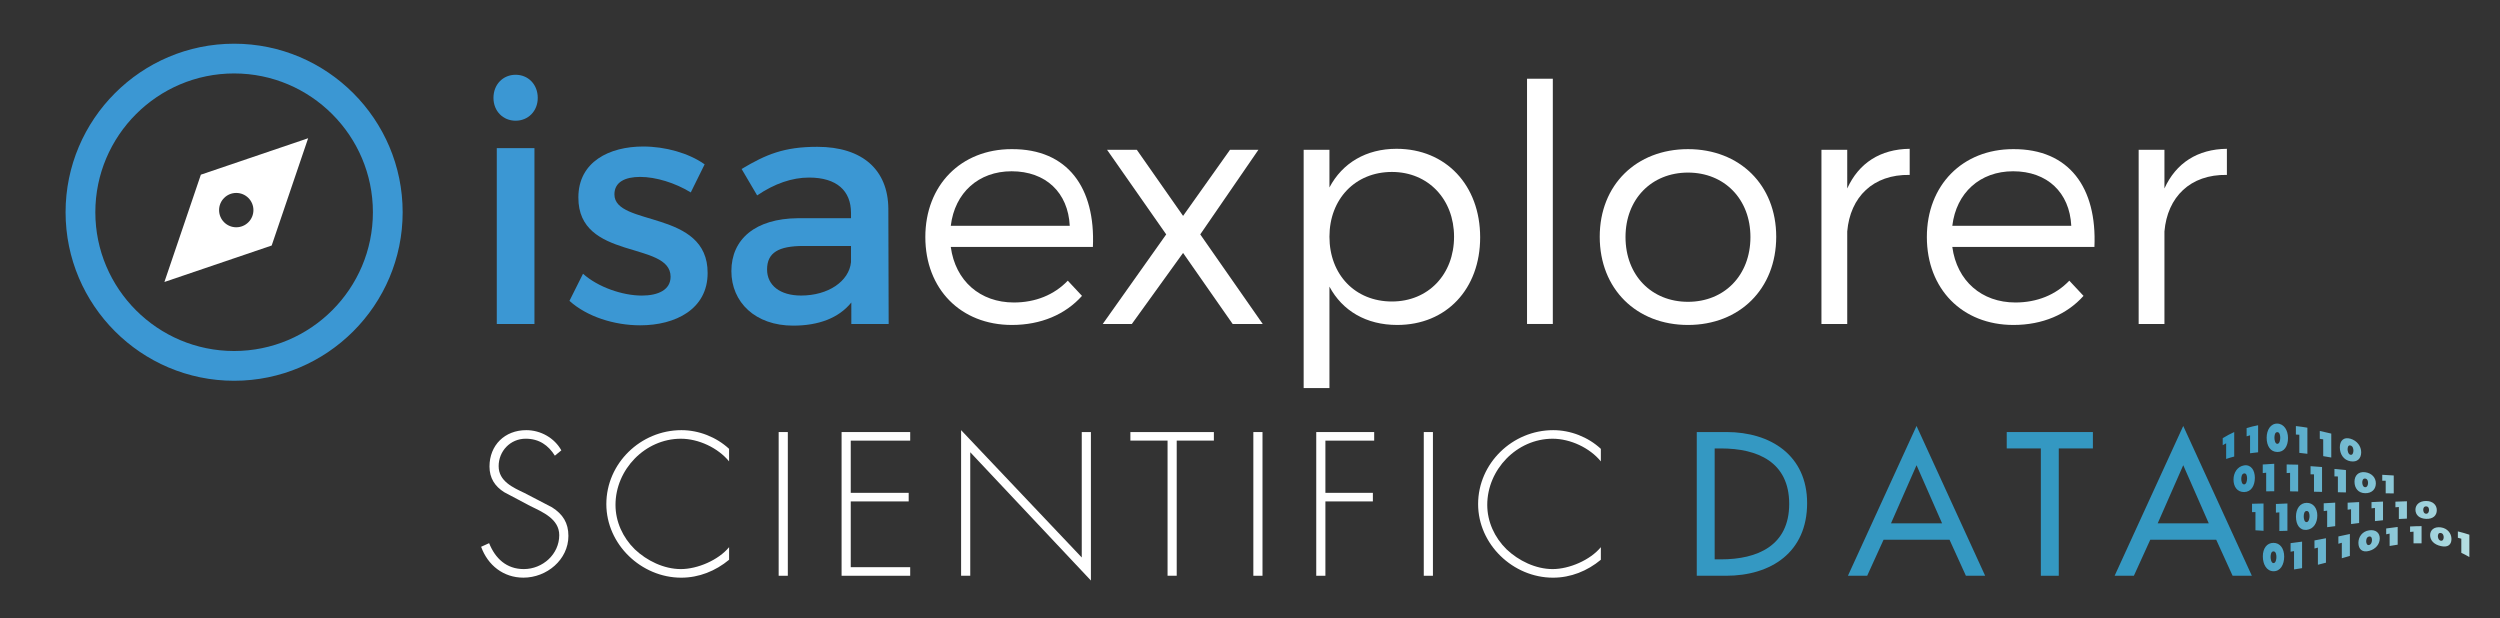 <?xml version="1.0" encoding="iso-8859-1"?>
<!-- Generator: Adobe Illustrator 19.1.0, SVG Export Plug-In . SVG Version: 6.00 Build 0)  -->
<svg version="1.1" id="Layer_1" xmlns="http://www.w3.org/2000/svg" xmlns:xlink="http://www.w3.org/1999/xlink" x="0px" y="0px"
	 viewBox="0 0 133.501 33" style="enable-background:new 0 0 133.501 33;" xml:space="preserve">
<rect x="0" y="0" width="133.501" height="33" fill="#333333" stroke="none"/>
<g>
	<g>
		<path style="fill:#3B97D3;" d="M28.716,5.228c0,0.706-0.512,1.218-1.182,1.218c-0.671,0-1.183-0.512-1.183-1.218
			c0-0.723,0.512-1.235,1.183-1.235C28.204,3.993,28.716,4.505,28.716,5.228z M26.528,17.3V7.911h2.012V17.3H26.528z"/>
		<path style="fill:#3B97D3;" d="M37.628,8.776l-0.741,1.5c-0.83-0.512-1.871-0.829-2.7-0.829c-0.794,0-1.377,0.265-1.377,0.935
			c0,1.73,4.995,0.794,4.977,4.201c0,1.924-1.712,2.789-3.601,2.789c-1.377,0-2.842-0.459-3.777-1.306l0.724-1.447
			c0.812,0.723,2.118,1.165,3.141,1.165c0.865,0,1.535-0.3,1.535-1.006c0-1.924-4.941-0.847-4.924-4.236
			c0-1.906,1.659-2.718,3.459-2.718C35.528,7.823,36.781,8.175,37.628,8.776z"/>
		<path style="fill:#3B97D3;" d="M45.462,16.153c-0.671,0.83-1.747,1.236-3.106,1.236c-2.029,0-3.3-1.253-3.3-2.912
			c0-1.712,1.288-2.806,3.547-2.824h2.841V11.37c0-1.182-0.759-1.888-2.241-1.888c-0.9,0-1.836,0.318-2.771,0.953l-0.83-1.412
			c1.306-0.777,2.259-1.183,4.042-1.183c2.417,0,3.776,1.236,3.794,3.3l0.017,6.16h-1.994V16.153z M45.444,14v-0.865h-2.541
			c-1.323,0-1.941,0.353-1.941,1.253c0,0.847,0.688,1.394,1.818,1.394C44.226,15.782,45.338,15.023,45.444,14z"/>
		<path style="fill:#FFFFFF;" d="M58.361,13.188h-7.589c0.246,1.818,1.571,2.965,3.371,2.965c1.148,0,2.153-0.406,2.877-1.165
			l0.759,0.812c-0.882,0.988-2.188,1.553-3.742,1.553c-2.736,0-4.624-1.924-4.624-4.695c0-2.771,1.907-4.694,4.607-4.694
			C57.019,7.946,58.502,10.029,58.361,13.188z M57.125,12.058c-0.088-1.783-1.288-2.912-3.106-2.912
			c-1.765,0-3.036,1.147-3.247,2.912H57.125z"/>
		<path style="fill:#FFFFFF;" d="M65.683,7.999H67.2l-3.106,4.518L67.43,17.3h-1.606l-2.648-3.794L60.441,17.3h-1.554l3.389-4.783
			l-3.159-4.518h1.589l2.471,3.53L65.683,7.999z"/>
		<path style="fill:#FFFFFF;" d="M79.041,12.676c0,2.753-1.8,4.677-4.429,4.677c-1.659,0-2.93-0.759-3.619-2.047v5.418h-1.377V7.999
			h1.377v2.012c0.688-1.306,1.959-2.065,3.583-2.065C77.206,7.946,79.041,9.887,79.041,12.676z M77.647,12.641
			c0-1.994-1.377-3.459-3.318-3.459c-1.959,0-3.336,1.447-3.336,3.459c0,2.03,1.377,3.459,3.336,3.459
			C76.27,16.1,77.647,14.653,77.647,12.641z"/>
		<path style="fill:#FFFFFF;" d="M81.544,17.3V4.204h1.377V17.3H81.544z"/>
		<path style="fill:#FFFFFF;" d="M94.851,12.641c0,2.789-1.959,4.712-4.712,4.712c-2.754,0-4.713-1.924-4.713-4.712
			c0-2.771,1.959-4.677,4.713-4.677C92.891,7.964,94.851,9.87,94.851,12.641z M86.803,12.658c0,2.048,1.394,3.459,3.336,3.459
			c1.941,0,3.335-1.412,3.335-3.459c0-2.029-1.394-3.442-3.335-3.442C88.197,9.217,86.803,10.629,86.803,12.658z"/>
		<path style="fill:#FFFFFF;" d="M98.643,10.064c0.618-1.359,1.765-2.1,3.335-2.118V9.34c-1.958-0.035-3.177,1.183-3.335,3.018V17.3
			h-1.377V7.999h1.377V10.064z"/>
		<path style="fill:#FFFFFF;" d="M111.843,13.188h-7.589c0.246,1.818,1.571,2.965,3.371,2.965c1.148,0,2.153-0.406,2.877-1.165
			l0.759,0.812c-0.882,0.988-2.188,1.553-3.742,1.553c-2.736,0-4.624-1.924-4.624-4.695c0-2.771,1.907-4.694,4.607-4.694
			C110.502,7.946,111.984,10.029,111.843,13.188z M110.607,12.058c-0.088-1.783-1.288-2.912-3.106-2.912
			c-1.765,0-3.036,1.147-3.247,2.912H110.607z"/>
		<path style="fill:#FFFFFF;" d="M115.582,10.064c0.618-1.359,1.765-2.1,3.335-2.118V9.34c-1.958-0.035-3.177,1.183-3.335,3.018
			V17.3h-1.377V7.999h1.377V10.064z"/>
	</g>
</g>
<g>
	<g>
		<path style="fill:#3B97D3;" d="M12.502,20.333c-4.962,0-9-4.037-9-8.999s4.038-9,9-9c4.962,0,9,4.037,9,9
			S17.464,20.333,12.502,20.333z M12.502,3.922c-4.087,0-7.411,3.325-7.411,7.411s3.324,7.411,7.411,7.411
			c4.087,0,7.411-3.325,7.411-7.411S16.589,3.922,12.502,3.922z"/>
	</g>
	<path style="fill:#FFFFFF;" d="M10.726,9.328l-1.947,5.73l5.729-1.947l1.947-5.729L10.726,9.328z M12.616,12.137
		c-0.507,0-0.917-0.411-0.917-0.917c0-0.506,0.41-0.917,0.917-0.917c0.506,0,0.917,0.411,0.917,0.917
		C13.533,11.726,13.122,12.137,12.616,12.137z"/>
</g>
<g>
	<g>
		<linearGradient id="SVGID_1_" gradientUnits="userSpaceOnUse" x1="118.694" y1="26.562" x2="131.865" y2="26.562">
			<stop  offset="0" style="stop-color:#3498C2"/>
			<stop  offset="1" style="stop-color:#B5DEE1"/>
		</linearGradient>
		<path style="fill:url(#SVGID_1_);" d="M121.015,26.236c0.143-0.001,0.287-0.001,0.43-0.001c0-0.49,0-0.979,0-1.469
			c-0.205,0.008-0.409,0.021-0.614,0.038c0,0.153,0,0.307,0,0.46c0.061-0.007,0.122-0.015,0.183-0.021
			C121.015,25.574,121.015,25.905,121.015,26.236z M120.154,24.204c0.143-0.021,0.287-0.039,0.43-0.052c0-0.481,0-0.963,0-1.444
			c-0.205,0.039-0.41,0.089-0.614,0.153c0,0.147,0,0.293,0,0.44c0.061-0.02,0.123-0.038,0.184-0.056
			C120.154,23.565,120.154,23.885,120.154,24.204z M120.873,28.345c0-0.486,0-0.972,0-1.458c-0.205,0.006-0.409,0.011-0.614,0.014
			c0,0.15,0,0.299,0,0.449c0.061-0.002,0.122-0.005,0.183-0.007c0,0.325,0,0.65,0,0.975
			C120.586,28.329,120.729,28.338,120.873,28.345z M130.126,27.241c0-0.272-0.209-0.487-0.57-0.488
			c-0.361-0.002-0.57,0.203-0.57,0.464c0,0.276,0.201,0.478,0.57,0.49C129.924,27.722,130.126,27.529,130.126,27.241z
			 M129.556,27.434c-0.122-0.003-0.155-0.135-0.155-0.206c0-0.075,0.025-0.189,0.155-0.187c0.13,0.002,0.155,0.117,0.155,0.194
			C129.711,27.305,129.678,27.437,129.556,27.434z M121.61,24.136c0.369,0.005,0.57-0.308,0.57-0.744
			c0-0.411-0.209-0.762-0.57-0.772c-0.361-0.006-0.569,0.342-0.57,0.755C121.04,23.814,121.241,24.132,121.61,24.136z
			 M121.61,23.076c0.13,0.003,0.155,0.185,0.155,0.306c0,0.112-0.033,0.321-0.155,0.319c-0.122-0.001-0.155-0.211-0.155-0.324
			C121.455,23.256,121.48,23.074,121.61,23.076z M119.308,24.379c0-0.436,0-0.872,0-1.308c-0.205,0.094-0.409,0.202-0.614,0.327
			c0,0.125,0,0.251,0,0.376c0.061-0.035,0.122-0.069,0.183-0.102c0,0.279,0,0.557,0,0.836
			C119.021,24.459,119.164,24.417,119.308,24.379z M120.41,25.513c0-0.408-0.209-0.714-0.57-0.662
			c-0.361,0.055-0.57,0.392-0.57,0.757c0,0.387,0.202,0.673,0.57,0.668C120.209,26.27,120.41,25.944,120.41,25.513z M119.84,25.868
			c-0.122,0.007-0.155-0.186-0.155-0.291c0-0.111,0.025-0.283,0.155-0.297c0.13-0.014,0.155,0.157,0.155,0.272
			C119.995,25.659,119.962,25.861,119.84,25.868z M130.339,28.161c-0.361-0.047-0.569,0.151-0.57,0.413
			c0,0.28,0.201,0.503,0.57,0.586c0.369,0.088,0.57-0.064,0.57-0.378C130.909,28.488,130.7,28.209,130.339,28.161z M130.339,28.874
			c-0.122-0.024-0.155-0.166-0.155-0.239c0-0.078,0.025-0.193,0.155-0.173c0.13,0.021,0.155,0.149,0.155,0.229
			C130.494,28.767,130.461,28.899,130.339,28.874z M125.518,24.633c0.369,0.063,0.57-0.152,0.57-0.482
			c0-0.311-0.209-0.615-0.57-0.723c-0.361-0.108-0.57,0.105-0.57,0.457C124.948,24.256,125.149,24.57,125.518,24.633z
			 M125.518,23.79c0.13,0.034,0.155,0.182,0.155,0.276c0,0.088-0.033,0.246-0.155,0.22c-0.122-0.025-0.156-0.202-0.156-0.293
			C125.362,23.896,125.388,23.756,125.518,23.79z M125.731,25.724c0,0.346,0.201,0.609,0.57,0.613c0.369,0.005,0.57-0.223,0.57-0.53
			c0-0.291-0.209-0.542-0.57-0.59C125.939,25.17,125.73,25.396,125.731,25.724z M126.3,25.555c0.13,0.012,0.155,0.146,0.155,0.234
			c0,0.082-0.033,0.234-0.155,0.228c-0.122-0.006-0.155-0.165-0.155-0.251C126.145,25.676,126.17,25.542,126.3,25.555z
			 M131.251,28.377c0,0.113,0,0.227,0,0.34c0.061,0.016,0.123,0.032,0.184,0.05c0,0.251,0,0.502,0,0.753
			c0.143,0.067,0.287,0.143,0.43,0.226c0-0.398,0-0.795,0-1.193C131.661,28.485,131.456,28.427,131.251,28.377z M124.061,24.358
			c0.143,0.023,0.287,0.048,0.43,0.073c0-0.426,0-0.852,0-1.277c-0.205-0.05-0.409-0.098-0.614-0.142c0,0.141,0,0.281,0,0.422
			c0.061,0.009,0.122,0.018,0.183,0.027C124.061,23.76,124.061,24.059,124.061,24.358z M123.568,26.258
			c0.143,0.003,0.287,0.006,0.43,0.009c0-0.443,0-0.885,0-1.328c-0.205-0.017-0.409-0.032-0.614-0.045c0,0.145,0,0.291,0,0.436
			c0.061-0.001,0.123-0.001,0.184-0.001C123.568,25.639,123.568,25.948,123.568,26.258z M122.785,24.183
			c0.143,0.015,0.287,0.032,0.43,0.05c0-0.465,0-0.93,0-1.395c-0.205-0.035-0.41-0.064-0.614-0.086c0,0.151,0,0.302,0,0.453
			c0.061,0.003,0.123,0.006,0.184,0.01C122.785,23.538,122.785,23.861,122.785,24.183z M121.406,28.989
			c-0.361-0.002-0.569,0.304-0.57,0.718c0,0.434,0.201,0.792,0.57,0.798c0.369,0.002,0.57-0.35,0.57-0.786
			C121.976,29.303,121.767,28.991,121.406,28.989z M121.406,30.07c-0.122-0.002-0.155-0.214-0.155-0.327
			c0-0.121,0.025-0.3,0.155-0.299c0.13,0.001,0.155,0.181,0.155,0.302C121.561,29.86,121.528,30.071,121.406,30.07z M127.916,27.09
			c0.061-0.005,0.123-0.01,0.184-0.015c0,0.213,0,0.427,0,0.64c0.143-0.009,0.287-0.016,0.43-0.021c0-0.309,0-0.617,0-0.926
			c-0.205,0.006-0.41,0.013-0.614,0.021C127.916,26.889,127.916,26.99,127.916,27.09z M125.978,27.929c0-0.373,0-0.746,0-1.118
			c-0.205,0.011-0.41,0.022-0.614,0.033c0,0.125,0,0.249,0,0.374c0.061-0.008,0.122-0.016,0.183-0.023c0,0.263,0,0.527,0,0.79
			C125.691,27.967,125.834,27.948,125.978,27.929z M124.87,29.037c0.061-0.018,0.123-0.035,0.184-0.053c0,0.276,0,0.551,0,0.827
			c0.143-0.041,0.287-0.083,0.43-0.125c0-0.39,0-0.78,0-1.171c-0.205,0.043-0.41,0.087-0.614,0.131
			C124.87,28.777,124.87,28.907,124.87,29.037z M125.274,26.296c0-0.398,0-0.796,0-1.194c-0.205-0.021-0.41-0.041-0.614-0.061
			c0,0.133,0,0.265,0,0.398c0.061,0.001,0.123,0.003,0.184,0.004c0,0.281,0,0.562,0,0.843
			C124.987,26.289,125.131,26.293,125.274,26.296z M127.827,26.349c0-0.319,0-0.639,0-0.958c-0.205-0.01-0.41-0.023-0.614-0.037
			c0,0.105,0,0.211,0,0.316c0.061,0.001,0.123,0.001,0.184,0.002c0,0.224,0,0.447,0,0.671
			C127.54,26.345,127.683,26.347,127.827,26.349z M126.64,27.145c0.061-0.007,0.123-0.014,0.184-0.02c0,0.234,0,0.468,0,0.702
			c0.143-0.016,0.287-0.031,0.43-0.045c0-0.333,0-0.665,0-0.998c-0.205,0.009-0.41,0.018-0.614,0.029
			C126.64,26.924,126.64,27.034,126.64,27.145z M126.51,28.32c-0.361,0.055-0.57,0.344-0.57,0.665c0,0.339,0.201,0.534,0.57,0.434
			c0.369-0.099,0.57-0.37,0.57-0.671C127.081,28.462,126.872,28.265,126.51,28.32z M126.51,29.104
			c-0.122,0.029-0.155-0.118-0.155-0.201c0-0.089,0.025-0.227,0.155-0.252c0.13-0.024,0.155,0.1,0.155,0.186
			C126.666,28.918,126.632,29.075,126.51,29.104z M123.594,29.291c0.061-0.016,0.122-0.031,0.183-0.048c0,0.305,0,0.61,0,0.915
			c0.143-0.035,0.287-0.072,0.43-0.11c0-0.435,0-0.871,0-1.306c-0.205,0.041-0.409,0.081-0.614,0.118
			C123.594,29.004,123.594,29.147,123.594,29.291z M124.087,27.293c0.061-0.008,0.123-0.016,0.184-0.024c0,0.294,0,0.589,0,0.883
			c0.143-0.018,0.287-0.036,0.43-0.055c0-0.419,0-0.837,0-1.256c-0.205,0.011-0.409,0.023-0.614,0.035
			C124.087,27.015,124.087,27.154,124.087,27.293z M121.535,27.376c0.061-0.005,0.123-0.011,0.184-0.016c0,0.332,0,0.664,0,0.996
			c0.143-0.002,0.287-0.007,0.43-0.013c0-0.486,0-0.971,0-1.457c-0.205,0.009-0.41,0.018-0.614,0.026
			C121.535,27.067,121.535,27.221,121.535,27.376z M122.318,29.462c0.061-0.01,0.123-0.021,0.184-0.033c0,0.326,0,0.653,0,0.979
			c0.143-0.019,0.287-0.042,0.43-0.068c0-0.472,0-0.944,0-1.416c-0.205,0.03-0.41,0.057-0.614,0.08
			C122.318,29.157,122.318,29.31,122.318,29.462z M122.722,26.244c0-0.477,0-0.953,0-1.43c-0.205-0.007-0.409-0.012-0.614-0.012
			c0,0.153,0,0.307,0,0.46c0.061-0.003,0.122-0.007,0.183-0.01c0,0.329,0,0.657,0,0.986
			C122.435,26.24,122.578,26.242,122.722,26.244z M128.699,28.406c0.061-0.006,0.123-0.011,0.184-0.016c0,0.208,0,0.416,0,0.624
			c0.143-0.004,0.287-0.004,0.43,0.001c0-0.306,0-0.613,0-0.919c-0.205,0-0.41,0.007-0.614,0.019
			C128.699,28.212,128.699,28.309,128.699,28.406z M127.423,28.532c0.061-0.013,0.123-0.025,0.184-0.037c0,0.22,0,0.44,0,0.66
			c0.143-0.026,0.287-0.049,0.43-0.069c0-0.315,0-0.631,0-0.946c-0.205,0.023-0.41,0.05-0.614,0.081
			C127.423,28.325,127.423,28.428,127.423,28.532z M123.745,27.526c0-0.381-0.209-0.678-0.57-0.674
			c-0.361,0.004-0.57,0.326-0.57,0.735c0,0.432,0.201,0.744,0.57,0.708C123.544,28.257,123.745,27.928,123.745,27.526z
			 M123.175,27.881c-0.122,0.009-0.155-0.191-0.155-0.3c0-0.116,0.025-0.291,0.155-0.295c0.13-0.005,0.155,0.165,0.155,0.279
			C123.33,27.671,123.297,27.872,123.175,27.881z"/>
	</g>
	<g>
		<path style="fill:#FFFFFF;" d="M29.63,24.333c-0.346-0.55-0.835-0.906-1.557-0.906c-0.824,0-1.445,0.662-1.445,1.466
			c0,0.804,0.763,1.14,1.384,1.435l1.466,0.763c0.58,0.366,0.875,0.835,0.875,1.527c0,1.272-1.16,2.229-2.402,2.229
			c-1.069,0-1.903-0.662-2.259-1.649l0.427-0.193c0.326,0.814,0.926,1.384,1.852,1.384c1.008,0,1.893-0.794,1.893-1.811
			c0-0.865-0.885-1.232-1.547-1.557l-1.384-0.733c-0.509-0.315-0.794-0.763-0.794-1.374c0-1.14,0.814-1.944,1.964-1.944
			c0.773,0,1.506,0.418,1.873,1.079L29.63,24.333z"/>
		<path style="fill:#FFFFFF;" d="M38.934,24.639c-0.591-0.723-1.629-1.211-2.575-1.211c-1.913,0-3.491,1.649-3.491,3.532
			c0,0.896,0.387,1.74,1.028,2.371c0.641,0.61,1.557,1.058,2.463,1.058c0.886,0,2.005-0.478,2.575-1.17v0.672
			c-0.723,0.6-1.608,0.957-2.555,0.957c-2.137,0-4-1.781-4-3.929c0-2.178,1.832-3.949,4.01-3.949c0.926,0,1.862,0.366,2.544,0.998
			V24.639z"/>
		<path style="fill:#FFFFFF;" d="M42.07,30.746h-0.489v-7.674h0.489V30.746z"/>
		<path style="fill:#FFFFFF;" d="M45.43,23.529v2.789h3.094v0.458H45.43v3.512h3.175v0.458h-3.664v-7.674h3.664v0.458H45.43z"/>
		<path style="fill:#FFFFFF;" d="M58.255,31l-6.443-6.85v6.595h-0.489V22.97l6.443,6.799v-6.697h0.489V31z"/>
		<path style="fill:#FFFFFF;" d="M62.837,30.746h-0.489v-7.216h-1.985v-0.458h4.458v0.458h-1.984V30.746z"/>
		<path style="fill:#FFFFFF;" d="M67.418,30.746h-0.489v-7.674h0.489V30.746z"/>
		<path style="fill:#FFFFFF;" d="M70.777,23.529v2.789h2.535v0.458h-2.535v3.97h-0.489v-7.674h3.094v0.458H70.777z"/>
		<path style="fill:#FFFFFF;" d="M76.519,30.746H76.03v-7.674h0.489V30.746z"/>
		<path style="fill:#FFFFFF;" d="M85.486,24.639c-0.59-0.723-1.628-1.211-2.575-1.211c-1.914,0-3.491,1.649-3.491,3.532
			c0,0.896,0.387,1.74,1.028,2.371c0.641,0.61,1.557,1.058,2.463,1.058c0.885,0,2.005-0.478,2.575-1.17v0.672
			c-0.722,0.6-1.608,0.957-2.554,0.957c-2.137,0-4-1.781-4-3.929c0-2.178,1.832-3.949,4.01-3.949c0.927,0,1.863,0.366,2.544,0.998
			V24.639z"/>
		<path style="fill:#3498C2;" d="M90.607,23.071h1.588c2.351,0,4.306,1.242,4.306,3.797c0,2.616-1.914,3.878-4.336,3.878h-1.557
			V23.071z M91.564,29.87H91.9c1.954,0,3.644-0.733,3.644-2.962c0-2.239-1.689-2.961-3.644-2.961h-0.336V29.87z"/>
		<path style="fill:#3498C2;" d="M100.583,28.822l-0.875,1.924H98.68l3.664-8l3.664,8h-1.028l-0.875-1.924H100.583z M102.344,24.842
			l-1.364,3.104h2.728L102.344,24.842z"/>
		<path style="fill:#3498C2;" d="M109.938,30.746h-0.956v-6.799h-1.822v-0.875h4.601v0.875h-1.822V30.746z"/>
		<path style="fill:#3498C2;" d="M114.825,28.822l-0.875,1.924h-1.028l3.664-8l3.664,8h-1.028l-0.875-1.924H114.825z
			 M116.586,24.842l-1.364,3.104h2.727L116.586,24.842z"/>
	</g>
</g>
</svg>
